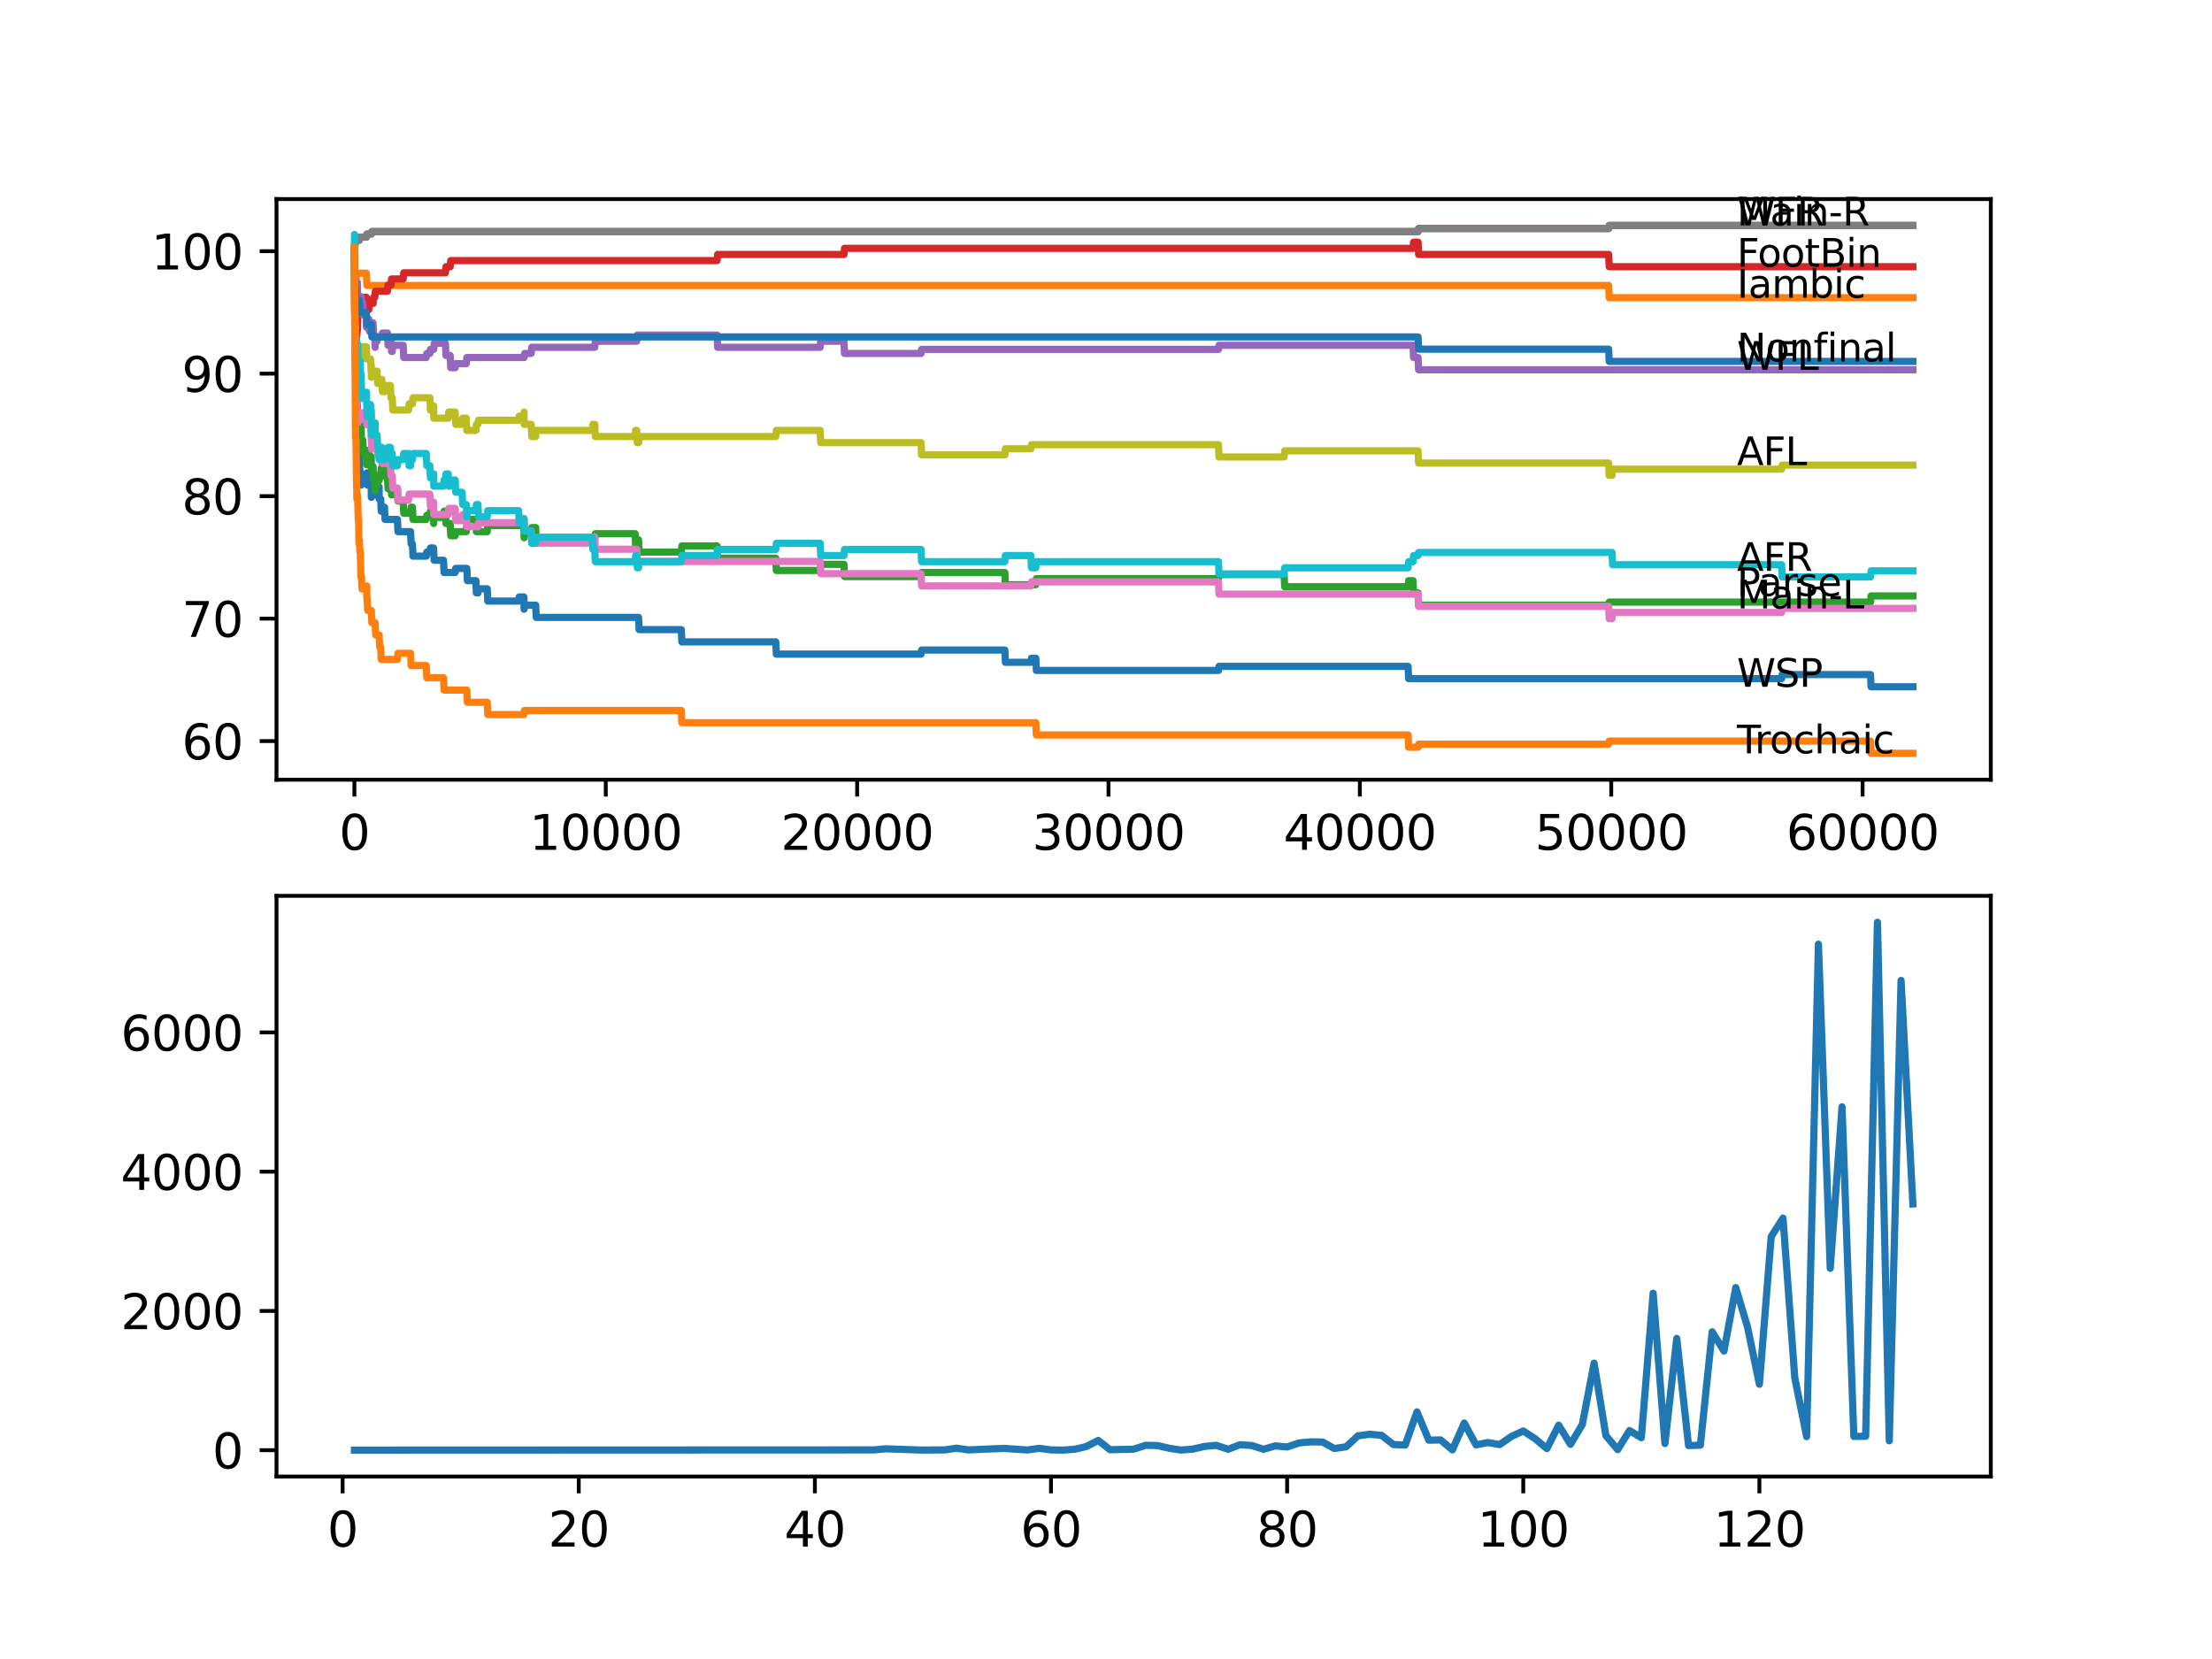 <?xml version="1.0" encoding="utf-8" standalone="no"?>
<!DOCTYPE svg PUBLIC "-//W3C//DTD SVG 1.1//EN"
  "http://www.w3.org/Graphics/SVG/1.1/DTD/svg11.dtd">
<svg xmlns:xlink="http://www.w3.org/1999/xlink" width="460.8pt" height="345.6pt" viewBox="0 0 460.8 345.6" xmlns="http://www.w3.org/2000/svg" version="1.1">
 <defs>
  <style type="text/css">*{stroke-linejoin: round; stroke-linecap: butt}</style>
 </defs>
 <g id="figure_1">
  <g id="patch_1">
   <path d="M 0 345.6 
L 460.8 345.6 
L 460.8 0 
L 0 0 
z
" style="fill: #ffffff"/>
  </g>
  <g id="axes_1">
   <g id="patch_2">
    <path d="M 57.6 162.432 
L 414.72 162.432 
L 414.72 41.472 
L 57.6 41.472 
z
" style="fill: #ffffff"/>
   </g>
   <g id="matplotlib.axis_1">
    <g id="xtick_1">
     <g id="line2d_1">
      <defs>
       <path id="m0c30d941e0" d="M 0 0 
L 0 3.5 
" style="stroke: #000000; stroke-width: 0.8"/>
      </defs>
      <g>
       <use xlink:href="#m0c30d941e0" x="73.827" y="162.432" style="stroke: #000000; stroke-width: 0.8"/>
      </g>
     </g>
     <g id="text_1">
      <!-- 0 -->
      <g transform="translate(70.646 177.03)scale(0.1 -0.1)">
       <defs>
        <path id="DejaVuSans-30" d="M 2034 4250 
Q 1547 4250 1301 3770 
Q 1056 3291 1056 2328 
Q 1056 1369 1301 889 
Q 1547 409 2034 409 
Q 2525 409 2770 889 
Q 3016 1369 3016 2328 
Q 3016 3291 2770 3770 
Q 2525 4250 2034 4250 
z
M 2034 4750 
Q 2819 4750 3233 4129 
Q 3647 3509 3647 2328 
Q 3647 1150 3233 529 
Q 2819 -91 2034 -91 
Q 1250 -91 836 529 
Q 422 1150 422 2328 
Q 422 3509 836 4129 
Q 1250 4750 2034 4750 
z
" transform="scale(0.016)"/>
       </defs>
       <use xlink:href="#DejaVuSans-30"/>
      </g>
     </g>
    </g>
    <g id="xtick_2">
     <g id="line2d_2">
      <g>
       <use xlink:href="#m0c30d941e0" x="126.192" y="162.432" style="stroke: #000000; stroke-width: 0.8"/>
      </g>
     </g>
     <g id="text_2">
      <!-- 10000 -->
      <g transform="translate(110.286 177.03)scale(0.1 -0.1)">
       <defs>
        <path id="DejaVuSans-31" d="M 794 531 
L 1825 531 
L 1825 4091 
L 703 3866 
L 703 4441 
L 1819 4666 
L 2450 4666 
L 2450 531 
L 3481 531 
L 3481 0 
L 794 0 
L 794 531 
z
" transform="scale(0.016)"/>
       </defs>
       <use xlink:href="#DejaVuSans-31"/>
       <use xlink:href="#DejaVuSans-30" x="63.623"/>
       <use xlink:href="#DejaVuSans-30" x="127.246"/>
       <use xlink:href="#DejaVuSans-30" x="190.869"/>
       <use xlink:href="#DejaVuSans-30" x="254.492"/>
      </g>
     </g>
    </g>
    <g id="xtick_3">
     <g id="line2d_3">
      <g>
       <use xlink:href="#m0c30d941e0" x="178.556" y="162.432" style="stroke: #000000; stroke-width: 0.8"/>
      </g>
     </g>
     <g id="text_3">
      <!-- 20000 -->
      <g transform="translate(162.65 177.03)scale(0.1 -0.1)">
       <defs>
        <path id="DejaVuSans-32" d="M 1228 531 
L 3431 531 
L 3431 0 
L 469 0 
L 469 531 
Q 828 903 1448 1529 
Q 2069 2156 2228 2338 
Q 2531 2678 2651 2914 
Q 2772 3150 2772 3378 
Q 2772 3750 2511 3984 
Q 2250 4219 1831 4219 
Q 1534 4219 1204 4116 
Q 875 4013 500 3803 
L 500 4441 
Q 881 4594 1212 4672 
Q 1544 4750 1819 4750 
Q 2544 4750 2975 4387 
Q 3406 4025 3406 3419 
Q 3406 3131 3298 2873 
Q 3191 2616 2906 2266 
Q 2828 2175 2409 1742 
Q 1991 1309 1228 531 
z
" transform="scale(0.016)"/>
       </defs>
       <use xlink:href="#DejaVuSans-32"/>
       <use xlink:href="#DejaVuSans-30" x="63.623"/>
       <use xlink:href="#DejaVuSans-30" x="127.246"/>
       <use xlink:href="#DejaVuSans-30" x="190.869"/>
       <use xlink:href="#DejaVuSans-30" x="254.492"/>
      </g>
     </g>
    </g>
    <g id="xtick_4">
     <g id="line2d_4">
      <g>
       <use xlink:href="#m0c30d941e0" x="230.921" y="162.432" style="stroke: #000000; stroke-width: 0.8"/>
      </g>
     </g>
     <g id="text_4">
      <!-- 30000 -->
      <g transform="translate(215.015 177.03)scale(0.1 -0.1)">
       <defs>
        <path id="DejaVuSans-33" d="M 2597 2516 
Q 3050 2419 3304 2112 
Q 3559 1806 3559 1356 
Q 3559 666 3084 287 
Q 2609 -91 1734 -91 
Q 1441 -91 1130 -33 
Q 819 25 488 141 
L 488 750 
Q 750 597 1062 519 
Q 1375 441 1716 441 
Q 2309 441 2620 675 
Q 2931 909 2931 1356 
Q 2931 1769 2642 2001 
Q 2353 2234 1838 2234 
L 1294 2234 
L 1294 2753 
L 1863 2753 
Q 2328 2753 2575 2939 
Q 2822 3125 2822 3475 
Q 2822 3834 2567 4026 
Q 2313 4219 1838 4219 
Q 1578 4219 1281 4162 
Q 984 4106 628 3988 
L 628 4550 
Q 988 4650 1302 4700 
Q 1616 4750 1894 4750 
Q 2613 4750 3031 4423 
Q 3450 4097 3450 3541 
Q 3450 3153 3228 2886 
Q 3006 2619 2597 2516 
z
" transform="scale(0.016)"/>
       </defs>
       <use xlink:href="#DejaVuSans-33"/>
       <use xlink:href="#DejaVuSans-30" x="63.623"/>
       <use xlink:href="#DejaVuSans-30" x="127.246"/>
       <use xlink:href="#DejaVuSans-30" x="190.869"/>
       <use xlink:href="#DejaVuSans-30" x="254.492"/>
      </g>
     </g>
    </g>
    <g id="xtick_5">
     <g id="line2d_5">
      <g>
       <use xlink:href="#m0c30d941e0" x="283.285" y="162.432" style="stroke: #000000; stroke-width: 0.8"/>
      </g>
     </g>
     <g id="text_5">
      <!-- 40000 -->
      <g transform="translate(267.379 177.03)scale(0.1 -0.1)">
       <defs>
        <path id="DejaVuSans-34" d="M 2419 4116 
L 825 1625 
L 2419 1625 
L 2419 4116 
z
M 2253 4666 
L 3047 4666 
L 3047 1625 
L 3713 1625 
L 3713 1100 
L 3047 1100 
L 3047 0 
L 2419 0 
L 2419 1100 
L 313 1100 
L 313 1709 
L 2253 4666 
z
" transform="scale(0.016)"/>
       </defs>
       <use xlink:href="#DejaVuSans-34"/>
       <use xlink:href="#DejaVuSans-30" x="63.623"/>
       <use xlink:href="#DejaVuSans-30" x="127.246"/>
       <use xlink:href="#DejaVuSans-30" x="190.869"/>
       <use xlink:href="#DejaVuSans-30" x="254.492"/>
      </g>
     </g>
    </g>
    <g id="xtick_6">
     <g id="line2d_6">
      <g>
       <use xlink:href="#m0c30d941e0" x="335.65" y="162.432" style="stroke: #000000; stroke-width: 0.8"/>
      </g>
     </g>
     <g id="text_6">
      <!-- 50000 -->
      <g transform="translate(319.744 177.03)scale(0.1 -0.1)">
       <defs>
        <path id="DejaVuSans-35" d="M 691 4666 
L 3169 4666 
L 3169 4134 
L 1269 4134 
L 1269 2991 
Q 1406 3038 1543 3061 
Q 1681 3084 1819 3084 
Q 2600 3084 3056 2656 
Q 3513 2228 3513 1497 
Q 3513 744 3044 326 
Q 2575 -91 1722 -91 
Q 1428 -91 1123 -41 
Q 819 9 494 109 
L 494 744 
Q 775 591 1075 516 
Q 1375 441 1709 441 
Q 2250 441 2565 725 
Q 2881 1009 2881 1497 
Q 2881 1984 2565 2268 
Q 2250 2553 1709 2553 
Q 1456 2553 1204 2497 
Q 953 2441 691 2322 
L 691 4666 
z
" transform="scale(0.016)"/>
       </defs>
       <use xlink:href="#DejaVuSans-35"/>
       <use xlink:href="#DejaVuSans-30" x="63.623"/>
       <use xlink:href="#DejaVuSans-30" x="127.246"/>
       <use xlink:href="#DejaVuSans-30" x="190.869"/>
       <use xlink:href="#DejaVuSans-30" x="254.492"/>
      </g>
     </g>
    </g>
    <g id="xtick_7">
     <g id="line2d_7">
      <g>
       <use xlink:href="#m0c30d941e0" x="388.014" y="162.432" style="stroke: #000000; stroke-width: 0.8"/>
      </g>
     </g>
     <g id="text_7">
      <!-- 60000 -->
      <g transform="translate(372.108 177.03)scale(0.1 -0.1)">
       <defs>
        <path id="DejaVuSans-36" d="M 2113 2584 
Q 1688 2584 1439 2293 
Q 1191 2003 1191 1497 
Q 1191 994 1439 701 
Q 1688 409 2113 409 
Q 2538 409 2786 701 
Q 3034 994 3034 1497 
Q 3034 2003 2786 2293 
Q 2538 2584 2113 2584 
z
M 3366 4563 
L 3366 3988 
Q 3128 4100 2886 4159 
Q 2644 4219 2406 4219 
Q 1781 4219 1451 3797 
Q 1122 3375 1075 2522 
Q 1259 2794 1537 2939 
Q 1816 3084 2150 3084 
Q 2853 3084 3261 2657 
Q 3669 2231 3669 1497 
Q 3669 778 3244 343 
Q 2819 -91 2113 -91 
Q 1303 -91 875 529 
Q 447 1150 447 2328 
Q 447 3434 972 4092 
Q 1497 4750 2381 4750 
Q 2619 4750 2861 4703 
Q 3103 4656 3366 4563 
z
" transform="scale(0.016)"/>
       </defs>
       <use xlink:href="#DejaVuSans-36"/>
       <use xlink:href="#DejaVuSans-30" x="63.623"/>
       <use xlink:href="#DejaVuSans-30" x="127.246"/>
       <use xlink:href="#DejaVuSans-30" x="190.869"/>
       <use xlink:href="#DejaVuSans-30" x="254.492"/>
      </g>
     </g>
    </g>
   </g>
   <g id="matplotlib.axis_2">
    <g id="ytick_1">
     <g id="line2d_8">
      <defs>
       <path id="m841ef1c6b6" d="M 0 0 
L -3.5 0 
" style="stroke: #000000; stroke-width: 0.8"/>
      </defs>
      <g>
       <use xlink:href="#m841ef1c6b6" x="57.6" y="154.382" style="stroke: #000000; stroke-width: 0.8"/>
      </g>
     </g>
     <g id="text_8">
      <!-- 60 -->
      <g transform="translate(37.875 158.182)scale(0.1 -0.1)">
       <use xlink:href="#DejaVuSans-36"/>
       <use xlink:href="#DejaVuSans-30" x="63.623"/>
      </g>
     </g>
    </g>
    <g id="ytick_2">
     <g id="line2d_9">
      <g>
       <use xlink:href="#m841ef1c6b6" x="57.6" y="128.869" style="stroke: #000000; stroke-width: 0.8"/>
      </g>
     </g>
     <g id="text_9">
      <!-- 70 -->
      <g transform="translate(37.875 132.668)scale(0.1 -0.1)">
       <defs>
        <path id="DejaVuSans-37" d="M 525 4666 
L 3525 4666 
L 3525 4397 
L 1831 0 
L 1172 0 
L 2766 4134 
L 525 4134 
L 525 4666 
z
" transform="scale(0.016)"/>
       </defs>
       <use xlink:href="#DejaVuSans-37"/>
       <use xlink:href="#DejaVuSans-30" x="63.623"/>
      </g>
     </g>
    </g>
    <g id="ytick_3">
     <g id="line2d_10">
      <g>
       <use xlink:href="#m841ef1c6b6" x="57.6" y="103.355" style="stroke: #000000; stroke-width: 0.8"/>
      </g>
     </g>
     <g id="text_10">
      <!-- 80 -->
      <g transform="translate(37.875 107.154)scale(0.1 -0.1)">
       <defs>
        <path id="DejaVuSans-38" d="M 2034 2216 
Q 1584 2216 1326 1975 
Q 1069 1734 1069 1313 
Q 1069 891 1326 650 
Q 1584 409 2034 409 
Q 2484 409 2743 651 
Q 3003 894 3003 1313 
Q 3003 1734 2745 1975 
Q 2488 2216 2034 2216 
z
M 1403 2484 
Q 997 2584 770 2862 
Q 544 3141 544 3541 
Q 544 4100 942 4425 
Q 1341 4750 2034 4750 
Q 2731 4750 3128 4425 
Q 3525 4100 3525 3541 
Q 3525 3141 3298 2862 
Q 3072 2584 2669 2484 
Q 3125 2378 3379 2068 
Q 3634 1759 3634 1313 
Q 3634 634 3220 271 
Q 2806 -91 2034 -91 
Q 1263 -91 848 271 
Q 434 634 434 1313 
Q 434 1759 690 2068 
Q 947 2378 1403 2484 
z
M 1172 3481 
Q 1172 3119 1398 2916 
Q 1625 2713 2034 2713 
Q 2441 2713 2670 2916 
Q 2900 3119 2900 3481 
Q 2900 3844 2670 4047 
Q 2441 4250 2034 4250 
Q 1625 4250 1398 4047 
Q 1172 3844 1172 3481 
z
" transform="scale(0.016)"/>
       </defs>
       <use xlink:href="#DejaVuSans-38"/>
       <use xlink:href="#DejaVuSans-30" x="63.623"/>
      </g>
     </g>
    </g>
    <g id="ytick_4">
     <g id="line2d_11">
      <g>
       <use xlink:href="#m841ef1c6b6" x="57.6" y="77.842" style="stroke: #000000; stroke-width: 0.8"/>
      </g>
     </g>
     <g id="text_11">
      <!-- 90 -->
      <g transform="translate(37.875 81.641)scale(0.1 -0.1)">
       <defs>
        <path id="DejaVuSans-39" d="M 703 97 
L 703 672 
Q 941 559 1184 500 
Q 1428 441 1663 441 
Q 2288 441 2617 861 
Q 2947 1281 2994 2138 
Q 2813 1869 2534 1725 
Q 2256 1581 1919 1581 
Q 1219 1581 811 2004 
Q 403 2428 403 3163 
Q 403 3881 828 4315 
Q 1253 4750 1959 4750 
Q 2769 4750 3195 4129 
Q 3622 3509 3622 2328 
Q 3622 1225 3098 567 
Q 2575 -91 1691 -91 
Q 1453 -91 1209 -44 
Q 966 3 703 97 
z
M 1959 2075 
Q 2384 2075 2632 2365 
Q 2881 2656 2881 3163 
Q 2881 3666 2632 3958 
Q 2384 4250 1959 4250 
Q 1534 4250 1286 3958 
Q 1038 3666 1038 3163 
Q 1038 2656 1286 2365 
Q 1534 2075 1959 2075 
z
" transform="scale(0.016)"/>
       </defs>
       <use xlink:href="#DejaVuSans-39"/>
       <use xlink:href="#DejaVuSans-30" x="63.623"/>
      </g>
     </g>
    </g>
    <g id="ytick_5">
     <g id="line2d_12">
      <g>
       <use xlink:href="#m841ef1c6b6" x="57.6" y="52.328" style="stroke: #000000; stroke-width: 0.8"/>
      </g>
     </g>
     <g id="text_12">
      <!-- 100 -->
      <g transform="translate(31.512 56.127)scale(0.1 -0.1)">
       <use xlink:href="#DejaVuSans-31"/>
       <use xlink:href="#DejaVuSans-30" x="63.623"/>
       <use xlink:href="#DejaVuSans-30" x="127.246"/>
      </g>
     </g>
    </g>
   </g>
   <g id="line2d_13">
    <path d="M 73.833 52.328 
L 73.843 50.967 
L 73.901 57.686 
L 73.917 56.41 
L 73.927 56.41 
L 74.068 73.632 
L 74.115 73.632 
L 74.241 85.538 
L 74.246 84.688 
L 74.335 84.688 
L 74.456 89.791 
L 74.503 89.791 
L 74.54 92.342 
L 74.613 90.854 
L 74.733 90.854 
L 74.854 95.956 
L 74.859 95.956 
L 74.974 98.508 
L 75.215 98.508 
L 75.241 101.059 
L 75.325 100.209 
L 76.357 100.209 
L 76.477 98.508 
L 76.592 101.059 
L 77.341 101.059 
L 77.352 103.61 
L 77.456 103.1 
L 78.561 103.1 
L 78.676 102.25 
L 78.912 102.25 
L 78.98 101.399 
L 78.985 103.951 
L 79.012 103.951 
L 79.305 103.951 
L 79.42 106.502 
L 79.546 106.502 
L 79.661 105.651 
L 80.09 105.651 
L 80.205 108.203 
L 82.792 108.203 
L 82.907 110.754 
L 85.531 110.754 
L 85.646 113.306 
L 85.918 113.306 
L 86.034 115.857 
L 88.798 115.857 
L 88.914 115.006 
L 89.553 115.006 
L 89.668 114.156 
L 90.322 114.156 
L 90.438 116.707 
L 92.391 116.707 
L 92.506 119.259 
L 94.82 119.259 
L 94.936 118.408 
L 97.25 118.408 
L 97.365 120.96 
L 99.13 120.96 
L 99.245 123.511 
L 99.57 123.511 
L 99.685 122.661 
L 101.497 122.661 
L 101.612 125.212 
L 108.042 125.212 
L 108.158 124.361 
L 109.137 124.361 
L 109.179 126.913 
L 109.247 126.062 
L 111.593 126.062 
L 111.708 128.614 
L 133.026 128.614 
L 133.141 131.165 
L 141.927 131.165 
L 142.043 133.716 
L 161.611 133.716 
L 161.727 136.268 
L 191.873 136.268 
L 191.988 135.417 
L 209.326 135.417 
L 209.441 137.969 
L 214.756 137.969 
L 214.871 137.118 
L 215.777 137.118 
L 215.892 139.67 
L 253.83 139.67 
L 253.946 138.819 
L 293.329 138.819 
L 293.444 141.371 
L 371.143 141.371 
L 371.258 140.52 
L 389.664 140.52 
L 389.779 143.071 
L 398.487 143.071 
L 398.487 143.071 
" clip-path="url(#pc65aadcf3d)" style="fill: none; stroke: #1f77b4; stroke-width: 1.5; stroke-linecap: square"/>
   </g>
   <g id="line2d_14">
    <path d="M 73.833 52.328 
L 73.838 51.478 
L 73.875 60.195 
L 73.885 65.297 
L 73.943 58.196 
L 73.979 58.196 
L 74.152 58.196 
L 74.267 56.92 
L 76.32 56.92 
L 76.435 59.472 
L 335.111 59.472 
L 335.226 62.023 
L 398.487 62.023 
L 398.487 62.023 
" clip-path="url(#pc65aadcf3d)" style="fill: none; stroke: #ff7f0e; stroke-width: 1.5; stroke-linecap: square"/>
   </g>
   <g id="line2d_15">
    <path d="M 73.833 54.879 
L 73.979 73.632 
L 73.985 73.632 
L 74.006 71.081 
L 74.058 77.459 
L 74.089 74.908 
L 74.115 74.908 
L 74.236 81.711 
L 74.283 81.711 
L 74.398 84.263 
L 74.44 84.263 
L 74.54 89.365 
L 74.555 88.515 
L 74.712 88.515 
L 74.781 85.963 
L 74.822 88.515 
L 74.859 88.515 
L 74.974 87.877 
L 74.995 87.877 
L 75.058 90.428 
L 75.105 87.877 
L 75.215 87.877 
L 75.309 92.98 
L 75.33 91.704 
L 75.587 91.704 
L 75.702 94.255 
L 76.32 94.255 
L 76.357 96.807 
L 76.43 95.106 
L 76.477 95.106 
L 76.592 93.83 
L 76.844 93.83 
L 76.959 96.382 
L 77.195 96.382 
L 77.31 95.106 
L 77.341 95.106 
L 77.352 97.657 
L 77.456 97.147 
L 77.713 97.147 
L 77.828 99.698 
L 78.079 99.698 
L 78.148 102.25 
L 78.189 100.974 
L 78.561 100.974 
L 78.676 100.124 
L 78.98 100.124 
L 79.095 98.848 
L 79.305 98.848 
L 79.42 97.572 
L 79.546 97.572 
L 79.661 96.722 
L 80.09 96.722 
L 80.205 99.273 
L 80.719 99.273 
L 80.834 101.824 
L 81.331 101.824 
L 81.447 100.549 
L 81.457 100.549 
L 81.572 103.1 
L 81.714 103.1 
L 81.829 101.824 
L 82.792 101.824 
L 82.907 104.376 
L 83.991 104.376 
L 84.107 106.927 
L 85.531 106.927 
L 85.646 105.651 
L 85.918 105.651 
L 86.034 108.203 
L 88.798 108.203 
L 88.914 107.352 
L 89.553 107.352 
L 89.668 106.502 
L 90.322 106.502 
L 90.348 109.053 
L 90.432 107.778 
L 92.391 107.778 
L 92.506 106.502 
L 92.789 106.502 
L 92.904 109.053 
L 93.784 109.053 
L 93.899 111.605 
L 94.82 111.605 
L 94.936 110.754 
L 97.13 110.754 
L 97.245 109.479 
L 97.25 109.479 
L 97.365 108.203 
L 99.13 108.203 
L 99.245 110.754 
L 101.497 110.754 
L 101.612 109.479 
L 109.137 109.479 
L 109.179 112.03 
L 109.247 111.179 
L 110.655 111.179 
L 110.771 109.904 
L 111.593 109.904 
L 111.708 112.455 
L 123.898 112.455 
L 124.014 111.179 
L 132.303 111.179 
L 132.418 113.731 
L 132.649 113.731 
L 132.764 112.455 
L 133.026 112.455 
L 133.141 115.006 
L 141.927 115.006 
L 142.043 113.731 
L 149.384 113.731 
L 149.499 116.282 
L 161.611 116.282 
L 161.727 118.834 
L 170.854 118.834 
L 170.969 117.558 
L 175.813 117.558 
L 175.928 120.109 
L 191.873 120.109 
L 191.988 119.259 
L 209.326 119.259 
L 209.441 121.81 
L 215.777 121.81 
L 215.892 120.534 
L 253.83 120.534 
L 253.946 119.684 
L 267.508 119.684 
L 267.623 122.235 
L 293.329 122.235 
L 293.444 120.96 
L 294.361 120.96 
L 294.476 123.511 
L 295.408 123.511 
L 295.523 126.062 
L 335.111 126.062 
L 335.226 125.425 
L 389.664 125.425 
L 389.779 124.149 
L 398.487 124.149 
L 398.487 124.149 
" clip-path="url(#pc65aadcf3d)" style="fill: none; stroke: #2ca02c; stroke-width: 1.5; stroke-linecap: square"/>
   </g>
   <g id="line2d_16">
    <path d="M 73.833 52.328 
L 73.848 52.328 
L 73.922 64.575 
L 73.979 62.151 
L 74.021 62.151 
L 74.136 66.616 
L 74.152 66.616 
L 74.21 71.718 
L 74.267 70.23 
L 74.283 70.23 
L 74.398 68.954 
L 74.44 68.954 
L 74.582 65.127 
L 74.995 65.127 
L 75.11 63.852 
L 75.236 63.852 
L 75.351 62.576 
L 75.587 62.576 
L 75.702 61.938 
L 76.32 61.938 
L 76.435 64.49 
L 76.844 64.49 
L 76.959 63.214 
L 77.713 63.214 
L 77.828 61.938 
L 78.079 61.938 
L 78.195 60.662 
L 80.719 60.662 
L 80.834 59.387 
L 81.457 59.387 
L 81.572 58.111 
L 83.991 58.111 
L 84.107 56.835 
L 92.789 56.835 
L 92.904 55.56 
L 93.784 55.56 
L 93.899 54.284 
L 149.384 54.284 
L 149.499 53.008 
L 175.813 53.008 
L 175.928 51.733 
L 294.361 51.733 
L 294.476 50.457 
L 295.408 50.457 
L 295.523 53.008 
L 335.111 53.008 
L 335.226 55.56 
L 398.487 55.56 
L 398.487 55.56 
" clip-path="url(#pc65aadcf3d)" style="fill: none; stroke: #d62728; stroke-width: 1.5; stroke-linecap: square"/>
   </g>
   <g id="line2d_17">
    <path d="M 73.833 52.328 
L 73.917 63.384 
L 73.958 60.96 
L 73.974 60.96 
L 73.985 63.512 
L 74.026 59.684 
L 74.084 60.96 
L 74.199 58.834 
L 74.283 58.834 
L 74.304 61.385 
L 74.393 58.834 
L 74.44 58.834 
L 74.54 63.937 
L 74.555 63.086 
L 74.712 63.086 
L 74.828 61.811 
L 74.995 61.811 
L 75.058 64.362 
L 75.105 61.811 
L 75.236 61.811 
L 75.309 64.362 
L 75.346 63.086 
L 75.587 63.086 
L 75.702 65.638 
L 76.32 65.638 
L 76.357 68.189 
L 76.43 66.488 
L 76.844 66.488 
L 76.959 69.039 
L 77.195 69.039 
L 77.31 67.764 
L 77.352 67.764 
L 77.467 67.253 
L 77.713 67.253 
L 77.828 69.805 
L 78.079 69.805 
L 78.148 72.356 
L 78.189 71.081 
L 78.561 71.081 
L 78.676 70.23 
L 79.546 70.23 
L 79.661 69.38 
L 80.719 69.38 
L 80.834 71.931 
L 81.331 71.931 
L 81.447 70.655 
L 81.457 70.655 
L 81.572 73.207 
L 81.714 73.207 
L 81.829 71.931 
L 83.991 71.931 
L 84.107 74.482 
L 88.798 74.482 
L 88.914 73.632 
L 89.553 73.632 
L 89.668 72.781 
L 90.348 72.781 
L 90.464 71.506 
L 92.789 71.506 
L 92.904 74.057 
L 93.784 74.057 
L 93.899 76.608 
L 94.82 76.608 
L 94.936 75.758 
L 97.13 75.758 
L 97.245 74.482 
L 109.179 74.482 
L 109.294 73.632 
L 110.655 73.632 
L 110.771 72.356 
L 123.898 72.356 
L 124.014 71.081 
L 132.649 71.081 
L 132.764 69.805 
L 149.384 69.805 
L 149.499 72.356 
L 170.854 72.356 
L 170.969 71.081 
L 175.813 71.081 
L 175.928 73.632 
L 191.873 73.632 
L 191.988 72.781 
L 253.83 72.781 
L 253.946 71.931 
L 294.361 71.931 
L 294.476 74.482 
L 295.408 74.482 
L 295.523 77.034 
L 398.487 77.034 
L 398.487 77.034 
" clip-path="url(#pc65aadcf3d)" style="fill: none; stroke: #9467bd; stroke-width: 1.5; stroke-linecap: square"/>
   </g>
   <g id="line2d_18">
    <path d="M 73.833 52.328 
L 73.838 52.328 
L 73.964 50.67 
L 74.053 50.67 
L 74.168 50.032 
L 74.859 50.032 
L 74.974 49.394 
L 76.32 49.394 
L 76.435 48.756 
L 77.352 48.756 
L 77.467 48.246 
L 295.408 48.246 
L 295.523 47.608 
L 335.111 47.608 
L 335.226 46.97 
L 398.487 46.97 
L 398.487 46.97 
" clip-path="url(#pc65aadcf3d)" style="fill: none; stroke: #8c564b; stroke-width: 1.5; stroke-linecap: square"/>
   </g>
   <g id="line2d_19">
    <path d="M 73.833 52.328 
L 73.943 75.29 
L 73.985 73.802 
L 74.021 73.802 
L 74.142 79.543 
L 74.152 79.543 
L 74.273 84.858 
L 74.278 84.858 
L 74.304 83.582 
L 74.309 86.134 
L 74.383 86.134 
L 74.44 86.134 
L 74.524 85.496 
L 74.529 88.047 
L 74.534 88.047 
L 74.561 88.047 
L 74.676 87.409 
L 75.241 87.409 
L 75.357 86.559 
L 75.587 86.559 
L 75.702 85.921 
L 76.32 85.921 
L 76.435 88.472 
L 77.195 88.472 
L 77.31 91.024 
L 77.352 91.024 
L 77.43 93.575 
L 77.462 92.299 
L 78.561 92.299 
L 78.676 94.851 
L 78.912 94.851 
L 79.027 94 
L 79.546 94 
L 79.661 96.552 
L 81.331 96.552 
L 81.447 99.103 
L 81.714 99.103 
L 81.829 101.654 
L 82.792 101.654 
L 82.907 104.206 
L 85.107 104.206 
L 85.222 102.93 
L 89.553 102.93 
L 89.668 105.481 
L 90.322 105.481 
L 90.348 104.631 
L 90.354 107.182 
L 90.422 107.182 
L 93.365 107.182 
L 93.48 105.907 
L 94.82 105.907 
L 94.936 108.458 
L 96.266 108.458 
L 96.381 107.182 
L 97.13 107.182 
L 97.245 109.734 
L 99.57 109.734 
L 99.685 108.883 
L 108.042 108.883 
L 108.158 108.033 
L 109.179 108.033 
L 109.294 110.584 
L 110.655 110.584 
L 110.771 113.135 
L 123.396 113.135 
L 123.511 111.86 
L 123.898 111.86 
L 124.014 114.411 
L 132.649 114.411 
L 132.764 116.963 
L 170.854 116.963 
L 170.969 119.514 
L 191.873 119.514 
L 191.988 122.065 
L 214.756 122.065 
L 214.871 121.215 
L 253.83 121.215 
L 253.946 123.766 
L 295.408 123.766 
L 295.523 126.317 
L 335.111 126.317 
L 335.226 128.869 
L 335.817 128.869 
L 335.933 127.593 
L 371.143 127.593 
L 371.258 126.743 
L 398.487 126.743 
L 398.487 126.743 
" clip-path="url(#pc65aadcf3d)" style="fill: none; stroke: #e377c2; stroke-width: 1.5; stroke-linecap: square"/>
   </g>
   <g id="line2d_20">
    <path d="M 73.833 52.328 
L 73.838 52.328 
L 73.964 50.67 
L 74.053 50.67 
L 74.168 50.032 
L 74.859 50.032 
L 74.974 49.394 
L 76.32 49.394 
L 76.435 48.756 
L 77.352 48.756 
L 77.467 48.246 
L 295.408 48.246 
L 295.523 47.608 
L 335.111 47.608 
L 335.226 46.97 
L 398.487 46.97 
L 398.487 46.97 
" clip-path="url(#pc65aadcf3d)" style="fill: none; stroke: #7f7f7f; stroke-width: 1.5; stroke-linecap: square"/>
   </g>
   <g id="line2d_21">
    <path d="M 73.833 51.478 
L 73.927 71.803 
L 73.979 69.465 
L 74.006 69.465 
L 74.021 68.189 
L 74.089 72.654 
L 74.1 72.654 
L 74.115 72.654 
L 74.152 71.378 
L 74.199 75.63 
L 74.215 74.993 
L 74.225 74.993 
L 74.241 72.866 
L 74.309 76.694 
L 74.325 76.694 
L 74.335 76.694 
L 74.451 75.205 
L 74.503 75.205 
L 74.524 73.93 
L 74.529 76.481 
L 74.608 75.843 
L 74.781 75.843 
L 74.896 74.993 
L 75.215 74.993 
L 75.33 72.866 
L 75.587 72.866 
L 75.702 72.229 
L 76.32 72.229 
L 76.435 74.78 
L 77.195 74.78 
L 77.31 77.331 
L 77.341 77.331 
L 77.352 76.056 
L 77.357 78.607 
L 77.451 77.331 
L 78.561 77.331 
L 78.676 79.883 
L 78.912 79.883 
L 79.027 79.032 
L 79.546 79.032 
L 79.661 81.584 
L 80.09 81.584 
L 80.205 80.308 
L 81.331 80.308 
L 81.447 82.859 
L 81.714 82.859 
L 81.829 85.411 
L 85.107 85.411 
L 85.222 84.135 
L 85.918 84.135 
L 86.034 82.859 
L 89.553 82.859 
L 89.668 85.411 
L 90.322 85.411 
L 90.348 84.56 
L 90.354 87.112 
L 90.422 87.112 
L 93.365 87.112 
L 93.48 85.836 
L 94.82 85.836 
L 94.936 88.387 
L 96.266 88.387 
L 96.381 87.112 
L 97.13 87.112 
L 97.245 89.663 
L 99.13 89.663 
L 99.245 88.387 
L 99.57 88.387 
L 99.685 87.537 
L 108.042 87.537 
L 108.158 86.686 
L 109.137 86.686 
L 109.179 85.836 
L 109.184 88.387 
L 109.236 88.387 
L 110.655 88.387 
L 110.771 90.939 
L 111.593 90.939 
L 111.708 89.663 
L 123.396 89.663 
L 123.511 88.387 
L 123.898 88.387 
L 124.014 90.939 
L 132.303 90.939 
L 132.418 89.663 
L 132.649 89.663 
L 132.764 92.214 
L 133.026 92.214 
L 133.141 90.939 
L 161.611 90.939 
L 161.727 89.663 
L 170.854 89.663 
L 170.969 92.214 
L 191.873 92.214 
L 191.988 94.766 
L 209.326 94.766 
L 209.441 93.49 
L 214.756 93.49 
L 214.871 92.64 
L 253.83 92.64 
L 253.946 95.191 
L 267.508 95.191 
L 267.623 93.915 
L 295.408 93.915 
L 295.523 96.467 
L 335.111 96.467 
L 335.226 99.018 
L 335.817 99.018 
L 335.933 97.742 
L 371.143 97.742 
L 371.258 96.892 
L 398.487 96.892 
L 398.487 96.892 
" clip-path="url(#pc65aadcf3d)" style="fill: none; stroke: #bcbd22; stroke-width: 1.5; stroke-linecap: square"/>
   </g>
   <g id="line2d_22">
    <path d="M 73.833 51.478 
L 73.848 48.841 
L 73.885 60.11 
L 73.901 57.048 
L 74.026 70.017 
L 74.032 69.38 
L 74.058 67.466 
L 74.089 75.12 
L 74.121 73.845 
L 74.152 73.845 
L 74.199 74.27 
L 74.273 70.655 
L 74.278 70.655 
L 74.335 77.034 
L 74.398 76.183 
L 74.44 76.183 
L 74.54 71.718 
L 74.561 74.27 
L 74.676 76.821 
L 74.712 76.821 
L 74.733 79.372 
L 74.822 77.246 
L 74.859 77.246 
L 74.974 76.608 
L 74.995 76.608 
L 75.058 75.333 
L 75.079 80.436 
L 75.089 80.436 
L 75.215 80.436 
L 75.241 77.884 
L 75.315 82.987 
L 75.587 82.987 
L 75.702 82.349 
L 76.32 82.349 
L 76.357 81.711 
L 76.362 84.263 
L 76.404 84.263 
L 76.477 86.814 
L 76.514 85.538 
L 76.844 85.538 
L 76.959 84.263 
L 77.195 84.263 
L 77.31 86.814 
L 77.341 86.814 
L 77.352 85.538 
L 77.435 90.641 
L 77.713 90.641 
L 77.828 89.365 
L 78.079 89.365 
L 78.148 88.09 
L 78.153 90.641 
L 78.184 90.641 
L 78.561 90.641 
L 78.676 93.192 
L 78.912 93.192 
L 78.98 95.744 
L 79.022 94.468 
L 79.305 94.468 
L 79.42 93.192 
L 79.546 93.192 
L 79.661 95.744 
L 80.09 95.744 
L 80.205 94.468 
L 80.719 94.468 
L 80.834 93.192 
L 81.331 93.192 
L 81.447 95.744 
L 81.457 95.744 
L 81.572 94.468 
L 81.714 94.468 
L 81.829 97.019 
L 82.792 97.019 
L 82.907 95.744 
L 83.991 95.744 
L 84.107 94.468 
L 85.107 94.468 
L 85.222 97.019 
L 85.531 97.019 
L 85.646 95.744 
L 85.918 95.744 
L 86.034 94.468 
L 88.798 94.468 
L 88.914 97.019 
L 89.553 97.019 
L 89.668 99.571 
L 90.322 99.571 
L 90.348 98.72 
L 90.354 101.272 
L 90.422 101.272 
L 92.391 101.272 
L 92.506 99.996 
L 92.789 99.996 
L 92.904 98.72 
L 93.365 98.72 
L 93.48 101.272 
L 93.784 101.272 
L 93.899 99.996 
L 94.82 99.996 
L 94.936 102.547 
L 96.266 102.547 
L 96.381 105.099 
L 97.13 105.099 
L 97.245 107.65 
L 97.25 107.65 
L 97.365 106.374 
L 99.13 106.374 
L 99.245 105.099 
L 99.57 105.099 
L 99.685 107.65 
L 101.497 107.65 
L 101.612 106.374 
L 108.042 106.374 
L 108.158 108.926 
L 109.137 108.926 
L 109.179 108.075 
L 109.184 110.627 
L 109.236 110.627 
L 110.655 110.627 
L 110.771 113.178 
L 111.593 113.178 
L 111.708 111.902 
L 123.396 111.902 
L 123.511 114.454 
L 123.898 114.454 
L 124.014 117.005 
L 132.303 117.005 
L 132.418 115.729 
L 132.649 115.729 
L 132.764 118.281 
L 133.026 118.281 
L 133.141 117.005 
L 141.927 117.005 
L 142.043 115.729 
L 149.384 115.729 
L 149.499 114.454 
L 161.611 114.454 
L 161.727 113.178 
L 170.854 113.178 
L 170.969 115.729 
L 175.813 115.729 
L 175.928 114.454 
L 191.873 114.454 
L 191.988 117.005 
L 209.326 117.005 
L 209.441 115.729 
L 214.756 115.729 
L 214.871 118.281 
L 215.777 118.281 
L 215.892 117.005 
L 253.83 117.005 
L 253.946 119.556 
L 267.508 119.556 
L 267.623 118.281 
L 293.329 118.281 
L 293.444 117.005 
L 294.361 117.005 
L 294.476 115.729 
L 295.408 115.729 
L 295.523 115.092 
L 335.817 115.092 
L 335.933 117.643 
L 371.143 117.643 
L 371.258 120.194 
L 389.664 120.194 
L 389.779 118.919 
L 398.487 118.919 
L 398.487 118.919 
" clip-path="url(#pc65aadcf3d)" style="fill: none; stroke: #17becf; stroke-width: 1.5; stroke-linecap: square"/>
   </g>
   <g id="line2d_23">
    <path d="M 73.833 52.328 
L 73.838 52.328 
L 73.964 59.982 
L 74.053 59.982 
L 74.168 62.533 
L 74.859 62.533 
L 74.974 65.085 
L 76.32 65.085 
L 76.435 67.636 
L 77.352 67.636 
L 77.467 70.188 
L 295.408 70.188 
L 295.523 72.739 
L 335.111 72.739 
L 335.226 75.29 
L 398.487 75.29 
L 398.487 75.29 
" clip-path="url(#pc65aadcf3d)" style="fill: none; stroke: #1f77b4; stroke-width: 1.5; stroke-linecap: square"/>
   </g>
   <g id="line2d_24">
    <path d="M 73.833 51.478 
L 73.848 51.478 
L 74.037 89.323 
L 74.053 89.323 
L 74.058 88.685 
L 74.063 91.236 
L 74.147 91.236 
L 74.152 91.236 
L 74.283 101.442 
L 74.314 101.442 
L 74.335 103.993 
L 74.424 103.143 
L 74.503 103.143 
L 74.623 108.245 
L 74.712 108.245 
L 74.781 113.348 
L 74.828 112.498 
L 74.859 112.498 
L 74.974 115.049 
L 75.058 115.049 
L 75.178 120.152 
L 75.309 120.152 
L 75.425 122.703 
L 76.32 122.703 
L 76.404 122.065 
L 76.409 124.617 
L 76.414 124.617 
L 76.477 124.617 
L 76.592 127.168 
L 77.352 127.168 
L 77.467 129.719 
L 78.148 129.719 
L 78.263 132.271 
L 78.98 132.271 
L 79.095 134.822 
L 79.305 134.822 
L 79.42 137.373 
L 82.792 137.373 
L 82.907 136.098 
L 85.531 136.098 
L 85.646 138.649 
L 88.798 138.649 
L 88.914 141.2 
L 92.391 141.2 
L 92.506 143.752 
L 97.25 143.752 
L 97.365 146.303 
L 101.497 146.303 
L 101.612 148.855 
L 109.137 148.855 
L 109.252 148.004 
L 141.927 148.004 
L 142.043 150.555 
L 215.777 150.555 
L 215.892 153.107 
L 293.329 153.107 
L 293.444 155.658 
L 295.408 155.658 
L 295.523 155.02 
L 335.111 155.02 
L 335.226 154.382 
L 389.664 154.382 
L 389.779 156.934 
L 398.487 156.934 
L 398.487 156.934 
" clip-path="url(#pc65aadcf3d)" style="fill: none; stroke: #ff7f0e; stroke-width: 1.5; stroke-linecap: square"/>
   </g>
   <g id="patch_3">
    <path d="M 57.6 162.432 
L 57.6 41.472 
" style="fill: none; stroke: #000000; stroke-width: 0.8; stroke-linejoin: miter; stroke-linecap: square"/>
   </g>
   <g id="patch_4">
    <path d="M 414.72 162.432 
L 414.72 41.472 
" style="fill: none; stroke: #000000; stroke-width: 0.8; stroke-linejoin: miter; stroke-linecap: square"/>
   </g>
   <g id="patch_5">
    <path d="M 57.6 162.432 
L 414.72 162.432 
" style="fill: none; stroke: #000000; stroke-width: 0.8; stroke-linejoin: miter; stroke-linecap: square"/>
   </g>
   <g id="patch_6">
    <path d="M 57.6 41.472 
L 414.72 41.472 
" style="fill: none; stroke: #000000; stroke-width: 0.8; stroke-linejoin: miter; stroke-linecap: square"/>
   </g>
   <g id="text_13">
    <!-- WSP -->
    <g transform="translate(361.832 143.071)scale(0.08 -0.08)">
     <defs>
      <path id="DejaVuSans-57" d="M 213 4666 
L 850 4666 
L 1831 722 
L 2809 4666 
L 3519 4666 
L 4500 722 
L 5478 4666 
L 6119 4666 
L 4947 0 
L 4153 0 
L 3169 4050 
L 2175 0 
L 1381 0 
L 213 4666 
z
" transform="scale(0.016)"/>
      <path id="DejaVuSans-53" d="M 3425 4513 
L 3425 3897 
Q 3066 4069 2747 4153 
Q 2428 4238 2131 4238 
Q 1616 4238 1336 4038 
Q 1056 3838 1056 3469 
Q 1056 3159 1242 3001 
Q 1428 2844 1947 2747 
L 2328 2669 
Q 3034 2534 3370 2195 
Q 3706 1856 3706 1288 
Q 3706 609 3251 259 
Q 2797 -91 1919 -91 
Q 1588 -91 1214 -16 
Q 841 59 441 206 
L 441 856 
Q 825 641 1194 531 
Q 1563 422 1919 422 
Q 2459 422 2753 634 
Q 3047 847 3047 1241 
Q 3047 1584 2836 1778 
Q 2625 1972 2144 2069 
L 1759 2144 
Q 1053 2284 737 2584 
Q 422 2884 422 3419 
Q 422 4038 858 4394 
Q 1294 4750 2059 4750 
Q 2388 4750 2728 4690 
Q 3069 4631 3425 4513 
z
" transform="scale(0.016)"/>
      <path id="DejaVuSans-50" d="M 1259 4147 
L 1259 2394 
L 2053 2394 
Q 2494 2394 2734 2622 
Q 2975 2850 2975 3272 
Q 2975 3691 2734 3919 
Q 2494 4147 2053 4147 
L 1259 4147 
z
M 628 4666 
L 2053 4666 
Q 2838 4666 3239 4311 
Q 3641 3956 3641 3272 
Q 3641 2581 3239 2228 
Q 2838 1875 2053 1875 
L 1259 1875 
L 1259 0 
L 628 0 
L 628 4666 
z
" transform="scale(0.016)"/>
     </defs>
     <use xlink:href="#DejaVuSans-57"/>
     <use xlink:href="#DejaVuSans-53" x="98.877"/>
     <use xlink:href="#DejaVuSans-50" x="162.354"/>
    </g>
   </g>
   <g id="text_14">
    <!-- Iambic -->
    <g transform="translate(361.832 62.023)scale(0.08 -0.08)">
     <defs>
      <path id="DejaVuSans-49" d="M 628 4666 
L 1259 4666 
L 1259 0 
L 628 0 
L 628 4666 
z
" transform="scale(0.016)"/>
      <path id="DejaVuSans-61" d="M 2194 1759 
Q 1497 1759 1228 1600 
Q 959 1441 959 1056 
Q 959 750 1161 570 
Q 1363 391 1709 391 
Q 2188 391 2477 730 
Q 2766 1069 2766 1631 
L 2766 1759 
L 2194 1759 
z
M 3341 1997 
L 3341 0 
L 2766 0 
L 2766 531 
Q 2569 213 2275 61 
Q 1981 -91 1556 -91 
Q 1019 -91 701 211 
Q 384 513 384 1019 
Q 384 1609 779 1909 
Q 1175 2209 1959 2209 
L 2766 2209 
L 2766 2266 
Q 2766 2663 2505 2880 
Q 2244 3097 1772 3097 
Q 1472 3097 1187 3025 
Q 903 2953 641 2809 
L 641 3341 
Q 956 3463 1253 3523 
Q 1550 3584 1831 3584 
Q 2591 3584 2966 3190 
Q 3341 2797 3341 1997 
z
" transform="scale(0.016)"/>
      <path id="DejaVuSans-6d" d="M 3328 2828 
Q 3544 3216 3844 3400 
Q 4144 3584 4550 3584 
Q 5097 3584 5394 3201 
Q 5691 2819 5691 2113 
L 5691 0 
L 5113 0 
L 5113 2094 
Q 5113 2597 4934 2840 
Q 4756 3084 4391 3084 
Q 3944 3084 3684 2787 
Q 3425 2491 3425 1978 
L 3425 0 
L 2847 0 
L 2847 2094 
Q 2847 2600 2669 2842 
Q 2491 3084 2119 3084 
Q 1678 3084 1418 2786 
Q 1159 2488 1159 1978 
L 1159 0 
L 581 0 
L 581 3500 
L 1159 3500 
L 1159 2956 
Q 1356 3278 1631 3431 
Q 1906 3584 2284 3584 
Q 2666 3584 2933 3390 
Q 3200 3197 3328 2828 
z
" transform="scale(0.016)"/>
      <path id="DejaVuSans-62" d="M 3116 1747 
Q 3116 2381 2855 2742 
Q 2594 3103 2138 3103 
Q 1681 3103 1420 2742 
Q 1159 2381 1159 1747 
Q 1159 1113 1420 752 
Q 1681 391 2138 391 
Q 2594 391 2855 752 
Q 3116 1113 3116 1747 
z
M 1159 2969 
Q 1341 3281 1617 3432 
Q 1894 3584 2278 3584 
Q 2916 3584 3314 3078 
Q 3713 2572 3713 1747 
Q 3713 922 3314 415 
Q 2916 -91 2278 -91 
Q 1894 -91 1617 61 
Q 1341 213 1159 525 
L 1159 0 
L 581 0 
L 581 4863 
L 1159 4863 
L 1159 2969 
z
" transform="scale(0.016)"/>
      <path id="DejaVuSans-69" d="M 603 3500 
L 1178 3500 
L 1178 0 
L 603 0 
L 603 3500 
z
M 603 4863 
L 1178 4863 
L 1178 4134 
L 603 4134 
L 603 4863 
z
" transform="scale(0.016)"/>
      <path id="DejaVuSans-63" d="M 3122 3366 
L 3122 2828 
Q 2878 2963 2633 3030 
Q 2388 3097 2138 3097 
Q 1578 3097 1268 2742 
Q 959 2388 959 1747 
Q 959 1106 1268 751 
Q 1578 397 2138 397 
Q 2388 397 2633 464 
Q 2878 531 3122 666 
L 3122 134 
Q 2881 22 2623 -34 
Q 2366 -91 2075 -91 
Q 1284 -91 818 406 
Q 353 903 353 1747 
Q 353 2603 823 3093 
Q 1294 3584 2113 3584 
Q 2378 3584 2631 3529 
Q 2884 3475 3122 3366 
z
" transform="scale(0.016)"/>
     </defs>
     <use xlink:href="#DejaVuSans-49"/>
     <use xlink:href="#DejaVuSans-61" x="29.492"/>
     <use xlink:href="#DejaVuSans-6d" x="90.771"/>
     <use xlink:href="#DejaVuSans-62" x="188.184"/>
     <use xlink:href="#DejaVuSans-69" x="251.66"/>
     <use xlink:href="#DejaVuSans-63" x="279.443"/>
    </g>
   </g>
   <g id="text_15">
    <!-- Parse -->
    <g transform="translate(361.832 124.149)scale(0.08 -0.08)">
     <defs>
      <path id="DejaVuSans-72" d="M 2631 2963 
Q 2534 3019 2420 3045 
Q 2306 3072 2169 3072 
Q 1681 3072 1420 2755 
Q 1159 2438 1159 1844 
L 1159 0 
L 581 0 
L 581 3500 
L 1159 3500 
L 1159 2956 
Q 1341 3275 1631 3429 
Q 1922 3584 2338 3584 
Q 2397 3584 2469 3576 
Q 2541 3569 2628 3553 
L 2631 2963 
z
" transform="scale(0.016)"/>
      <path id="DejaVuSans-73" d="M 2834 3397 
L 2834 2853 
Q 2591 2978 2328 3040 
Q 2066 3103 1784 3103 
Q 1356 3103 1142 2972 
Q 928 2841 928 2578 
Q 928 2378 1081 2264 
Q 1234 2150 1697 2047 
L 1894 2003 
Q 2506 1872 2764 1633 
Q 3022 1394 3022 966 
Q 3022 478 2636 193 
Q 2250 -91 1575 -91 
Q 1294 -91 989 -36 
Q 684 19 347 128 
L 347 722 
Q 666 556 975 473 
Q 1284 391 1588 391 
Q 1994 391 2212 530 
Q 2431 669 2431 922 
Q 2431 1156 2273 1281 
Q 2116 1406 1581 1522 
L 1381 1569 
Q 847 1681 609 1914 
Q 372 2147 372 2553 
Q 372 3047 722 3315 
Q 1072 3584 1716 3584 
Q 2034 3584 2315 3537 
Q 2597 3491 2834 3397 
z
" transform="scale(0.016)"/>
      <path id="DejaVuSans-65" d="M 3597 1894 
L 3597 1613 
L 953 1613 
Q 991 1019 1311 708 
Q 1631 397 2203 397 
Q 2534 397 2845 478 
Q 3156 559 3463 722 
L 3463 178 
Q 3153 47 2828 -22 
Q 2503 -91 2169 -91 
Q 1331 -91 842 396 
Q 353 884 353 1716 
Q 353 2575 817 3079 
Q 1281 3584 2069 3584 
Q 2775 3584 3186 3129 
Q 3597 2675 3597 1894 
z
M 3022 2063 
Q 3016 2534 2758 2815 
Q 2500 3097 2075 3097 
Q 1594 3097 1305 2825 
Q 1016 2553 972 2059 
L 3022 2063 
z
" transform="scale(0.016)"/>
     </defs>
     <use xlink:href="#DejaVuSans-50"/>
     <use xlink:href="#DejaVuSans-61" x="55.803"/>
     <use xlink:href="#DejaVuSans-72" x="117.082"/>
     <use xlink:href="#DejaVuSans-73" x="158.195"/>
     <use xlink:href="#DejaVuSans-65" x="210.295"/>
    </g>
   </g>
   <g id="text_16">
    <!-- FootBin -->
    <g transform="translate(361.832 55.56)scale(0.08 -0.08)">
     <defs>
      <path id="DejaVuSans-46" d="M 628 4666 
L 3309 4666 
L 3309 4134 
L 1259 4134 
L 1259 2759 
L 3109 2759 
L 3109 2228 
L 1259 2228 
L 1259 0 
L 628 0 
L 628 4666 
z
" transform="scale(0.016)"/>
      <path id="DejaVuSans-6f" d="M 1959 3097 
Q 1497 3097 1228 2736 
Q 959 2375 959 1747 
Q 959 1119 1226 758 
Q 1494 397 1959 397 
Q 2419 397 2687 759 
Q 2956 1122 2956 1747 
Q 2956 2369 2687 2733 
Q 2419 3097 1959 3097 
z
M 1959 3584 
Q 2709 3584 3137 3096 
Q 3566 2609 3566 1747 
Q 3566 888 3137 398 
Q 2709 -91 1959 -91 
Q 1206 -91 779 398 
Q 353 888 353 1747 
Q 353 2609 779 3096 
Q 1206 3584 1959 3584 
z
" transform="scale(0.016)"/>
      <path id="DejaVuSans-74" d="M 1172 4494 
L 1172 3500 
L 2356 3500 
L 2356 3053 
L 1172 3053 
L 1172 1153 
Q 1172 725 1289 603 
Q 1406 481 1766 481 
L 2356 481 
L 2356 0 
L 1766 0 
Q 1100 0 847 248 
Q 594 497 594 1153 
L 594 3053 
L 172 3053 
L 172 3500 
L 594 3500 
L 594 4494 
L 1172 4494 
z
" transform="scale(0.016)"/>
      <path id="DejaVuSans-42" d="M 1259 2228 
L 1259 519 
L 2272 519 
Q 2781 519 3026 730 
Q 3272 941 3272 1375 
Q 3272 1813 3026 2020 
Q 2781 2228 2272 2228 
L 1259 2228 
z
M 1259 4147 
L 1259 2741 
L 2194 2741 
Q 2656 2741 2882 2914 
Q 3109 3088 3109 3444 
Q 3109 3797 2882 3972 
Q 2656 4147 2194 4147 
L 1259 4147 
z
M 628 4666 
L 2241 4666 
Q 2963 4666 3353 4366 
Q 3744 4066 3744 3513 
Q 3744 3084 3544 2831 
Q 3344 2578 2956 2516 
Q 3422 2416 3680 2098 
Q 3938 1781 3938 1306 
Q 3938 681 3513 340 
Q 3088 0 2303 0 
L 628 0 
L 628 4666 
z
" transform="scale(0.016)"/>
      <path id="DejaVuSans-6e" d="M 3513 2113 
L 3513 0 
L 2938 0 
L 2938 2094 
Q 2938 2591 2744 2837 
Q 2550 3084 2163 3084 
Q 1697 3084 1428 2787 
Q 1159 2491 1159 1978 
L 1159 0 
L 581 0 
L 581 3500 
L 1159 3500 
L 1159 2956 
Q 1366 3272 1645 3428 
Q 1925 3584 2291 3584 
Q 2894 3584 3203 3211 
Q 3513 2838 3513 2113 
z
" transform="scale(0.016)"/>
     </defs>
     <use xlink:href="#DejaVuSans-46"/>
     <use xlink:href="#DejaVuSans-6f" x="53.895"/>
     <use xlink:href="#DejaVuSans-6f" x="115.076"/>
     <use xlink:href="#DejaVuSans-74" x="176.258"/>
     <use xlink:href="#DejaVuSans-42" x="215.467"/>
     <use xlink:href="#DejaVuSans-69" x="284.07"/>
     <use xlink:href="#DejaVuSans-6e" x="311.854"/>
    </g>
   </g>
   <g id="text_17">
    <!-- WFL -->
    <g transform="translate(361.832 77.034)scale(0.08 -0.08)">
     <defs>
      <path id="DejaVuSans-4c" d="M 628 4666 
L 1259 4666 
L 1259 531 
L 3531 531 
L 3531 0 
L 628 0 
L 628 4666 
z
" transform="scale(0.016)"/>
     </defs>
     <use xlink:href="#DejaVuSans-57"/>
     <use xlink:href="#DejaVuSans-46" x="98.877"/>
     <use xlink:href="#DejaVuSans-4c" x="156.396"/>
    </g>
   </g>
   <g id="text_18">
    <!-- WFR -->
    <g transform="translate(361.832 46.97)scale(0.08 -0.08)">
     <defs>
      <path id="DejaVuSans-52" d="M 2841 2188 
Q 3044 2119 3236 1894 
Q 3428 1669 3622 1275 
L 4263 0 
L 3584 0 
L 2988 1197 
Q 2756 1666 2539 1819 
Q 2322 1972 1947 1972 
L 1259 1972 
L 1259 0 
L 628 0 
L 628 4666 
L 2053 4666 
Q 2853 4666 3247 4331 
Q 3641 3997 3641 3322 
Q 3641 2881 3436 2590 
Q 3231 2300 2841 2188 
z
M 1259 4147 
L 1259 2491 
L 2053 2491 
Q 2509 2491 2742 2702 
Q 2975 2913 2975 3322 
Q 2975 3731 2742 3939 
Q 2509 4147 2053 4147 
L 1259 4147 
z
" transform="scale(0.016)"/>
     </defs>
     <use xlink:href="#DejaVuSans-57"/>
     <use xlink:href="#DejaVuSans-46" x="98.877"/>
     <use xlink:href="#DejaVuSans-52" x="156.396"/>
    </g>
   </g>
   <g id="text_19">
    <!-- Main-L -->
    <g transform="translate(361.832 126.743)scale(0.08 -0.08)">
     <defs>
      <path id="DejaVuSans-4d" d="M 628 4666 
L 1569 4666 
L 2759 1491 
L 3956 4666 
L 4897 4666 
L 4897 0 
L 4281 0 
L 4281 4097 
L 3078 897 
L 2444 897 
L 1241 4097 
L 1241 0 
L 628 0 
L 628 4666 
z
" transform="scale(0.016)"/>
      <path id="DejaVuSans-2d" d="M 313 2009 
L 1997 2009 
L 1997 1497 
L 313 1497 
L 313 2009 
z
" transform="scale(0.016)"/>
     </defs>
     <use xlink:href="#DejaVuSans-4d"/>
     <use xlink:href="#DejaVuSans-61" x="86.279"/>
     <use xlink:href="#DejaVuSans-69" x="147.559"/>
     <use xlink:href="#DejaVuSans-6e" x="175.342"/>
     <use xlink:href="#DejaVuSans-2d" x="238.721"/>
     <use xlink:href="#DejaVuSans-4c" x="274.805"/>
    </g>
   </g>
   <g id="text_20">
    <!-- Main-R -->
    <g transform="translate(361.832 46.97)scale(0.08 -0.08)">
     <use xlink:href="#DejaVuSans-4d"/>
     <use xlink:href="#DejaVuSans-61" x="86.279"/>
     <use xlink:href="#DejaVuSans-69" x="147.559"/>
     <use xlink:href="#DejaVuSans-6e" x="175.342"/>
     <use xlink:href="#DejaVuSans-2d" x="238.721"/>
     <use xlink:href="#DejaVuSans-52" x="274.805"/>
    </g>
   </g>
   <g id="text_21">
    <!-- AFL -->
    <g transform="translate(361.832 96.892)scale(0.08 -0.08)">
     <defs>
      <path id="DejaVuSans-41" d="M 2188 4044 
L 1331 1722 
L 3047 1722 
L 2188 4044 
z
M 1831 4666 
L 2547 4666 
L 4325 0 
L 3669 0 
L 3244 1197 
L 1141 1197 
L 716 0 
L 50 0 
L 1831 4666 
z
" transform="scale(0.016)"/>
     </defs>
     <use xlink:href="#DejaVuSans-41"/>
     <use xlink:href="#DejaVuSans-46" x="68.408"/>
     <use xlink:href="#DejaVuSans-4c" x="125.928"/>
    </g>
   </g>
   <g id="text_22">
    <!-- AFR -->
    <g transform="translate(361.832 118.919)scale(0.08 -0.08)">
     <use xlink:href="#DejaVuSans-41"/>
     <use xlink:href="#DejaVuSans-46" x="68.408"/>
     <use xlink:href="#DejaVuSans-52" x="125.928"/>
    </g>
   </g>
   <g id="text_23">
    <!-- Nonfinal -->
    <g transform="translate(361.832 75.29)scale(0.08 -0.08)">
     <defs>
      <path id="DejaVuSans-4e" d="M 628 4666 
L 1478 4666 
L 3547 763 
L 3547 4666 
L 4159 4666 
L 4159 0 
L 3309 0 
L 1241 3903 
L 1241 0 
L 628 0 
L 628 4666 
z
" transform="scale(0.016)"/>
      <path id="DejaVuSans-66" d="M 2375 4863 
L 2375 4384 
L 1825 4384 
Q 1516 4384 1395 4259 
Q 1275 4134 1275 3809 
L 1275 3500 
L 2222 3500 
L 2222 3053 
L 1275 3053 
L 1275 0 
L 697 0 
L 697 3053 
L 147 3053 
L 147 3500 
L 697 3500 
L 697 3744 
Q 697 4328 969 4595 
Q 1241 4863 1831 4863 
L 2375 4863 
z
" transform="scale(0.016)"/>
      <path id="DejaVuSans-6c" d="M 603 4863 
L 1178 4863 
L 1178 0 
L 603 0 
L 603 4863 
z
" transform="scale(0.016)"/>
     </defs>
     <use xlink:href="#DejaVuSans-4e"/>
     <use xlink:href="#DejaVuSans-6f" x="74.805"/>
     <use xlink:href="#DejaVuSans-6e" x="135.986"/>
     <use xlink:href="#DejaVuSans-66" x="199.365"/>
     <use xlink:href="#DejaVuSans-69" x="234.57"/>
     <use xlink:href="#DejaVuSans-6e" x="262.354"/>
     <use xlink:href="#DejaVuSans-61" x="325.732"/>
     <use xlink:href="#DejaVuSans-6c" x="387.012"/>
    </g>
   </g>
   <g id="text_24">
    <!-- Trochaic -->
    <g transform="translate(361.832 156.934)scale(0.08 -0.08)">
     <defs>
      <path id="DejaVuSans-54" d="M -19 4666 
L 3928 4666 
L 3928 4134 
L 2272 4134 
L 2272 0 
L 1638 0 
L 1638 4134 
L -19 4134 
L -19 4666 
z
" transform="scale(0.016)"/>
      <path id="DejaVuSans-68" d="M 3513 2113 
L 3513 0 
L 2938 0 
L 2938 2094 
Q 2938 2591 2744 2837 
Q 2550 3084 2163 3084 
Q 1697 3084 1428 2787 
Q 1159 2491 1159 1978 
L 1159 0 
L 581 0 
L 581 4863 
L 1159 4863 
L 1159 2956 
Q 1366 3272 1645 3428 
Q 1925 3584 2291 3584 
Q 2894 3584 3203 3211 
Q 3513 2838 3513 2113 
z
" transform="scale(0.016)"/>
     </defs>
     <use xlink:href="#DejaVuSans-54"/>
     <use xlink:href="#DejaVuSans-72" x="46.334"/>
     <use xlink:href="#DejaVuSans-6f" x="85.197"/>
     <use xlink:href="#DejaVuSans-63" x="146.379"/>
     <use xlink:href="#DejaVuSans-68" x="201.359"/>
     <use xlink:href="#DejaVuSans-61" x="264.738"/>
     <use xlink:href="#DejaVuSans-69" x="326.018"/>
     <use xlink:href="#DejaVuSans-63" x="353.801"/>
    </g>
   </g>
  </g>
  <g id="axes_2">
   <g id="patch_7">
    <path d="M 57.6 307.584 
L 414.72 307.584 
L 414.72 186.624 
L 57.6 186.624 
z
" style="fill: #ffffff"/>
   </g>
   <g id="matplotlib.axis_3">
    <g id="xtick_8">
     <g id="line2d_25">
      <g>
       <use xlink:href="#m0c30d941e0" x="71.373" y="307.584" style="stroke: #000000; stroke-width: 0.8"/>
      </g>
     </g>
     <g id="text_25">
      <!-- 0 -->
      <g transform="translate(68.192 322.182)scale(0.1 -0.1)">
       <use xlink:href="#DejaVuSans-30"/>
      </g>
     </g>
    </g>
    <g id="xtick_9">
     <g id="line2d_26">
      <g>
       <use xlink:href="#m0c30d941e0" x="120.563" y="307.584" style="stroke: #000000; stroke-width: 0.8"/>
      </g>
     </g>
     <g id="text_26">
      <!-- 20 -->
      <g transform="translate(114.201 322.182)scale(0.1 -0.1)">
       <use xlink:href="#DejaVuSans-32"/>
       <use xlink:href="#DejaVuSans-30" x="63.623"/>
      </g>
     </g>
    </g>
    <g id="xtick_10">
     <g id="line2d_27">
      <g>
       <use xlink:href="#m0c30d941e0" x="169.753" y="307.584" style="stroke: #000000; stroke-width: 0.8"/>
      </g>
     </g>
     <g id="text_27">
      <!-- 40 -->
      <g transform="translate(163.391 322.182)scale(0.1 -0.1)">
       <use xlink:href="#DejaVuSans-34"/>
       <use xlink:href="#DejaVuSans-30" x="63.623"/>
      </g>
     </g>
    </g>
    <g id="xtick_11">
     <g id="line2d_28">
      <g>
       <use xlink:href="#m0c30d941e0" x="218.943" y="307.584" style="stroke: #000000; stroke-width: 0.8"/>
      </g>
     </g>
     <g id="text_28">
      <!-- 60 -->
      <g transform="translate(212.581 322.182)scale(0.1 -0.1)">
       <use xlink:href="#DejaVuSans-36"/>
       <use xlink:href="#DejaVuSans-30" x="63.623"/>
      </g>
     </g>
    </g>
    <g id="xtick_12">
     <g id="line2d_29">
      <g>
       <use xlink:href="#m0c30d941e0" x="268.134" y="307.584" style="stroke: #000000; stroke-width: 0.8"/>
      </g>
     </g>
     <g id="text_29">
      <!-- 80 -->
      <g transform="translate(261.771 322.182)scale(0.1 -0.1)">
       <use xlink:href="#DejaVuSans-38"/>
       <use xlink:href="#DejaVuSans-30" x="63.623"/>
      </g>
     </g>
    </g>
    <g id="xtick_13">
     <g id="line2d_30">
      <g>
       <use xlink:href="#m0c30d941e0" x="317.324" y="307.584" style="stroke: #000000; stroke-width: 0.8"/>
      </g>
     </g>
     <g id="text_30">
      <!-- 100 -->
      <g transform="translate(307.78 322.182)scale(0.1 -0.1)">
       <use xlink:href="#DejaVuSans-31"/>
       <use xlink:href="#DejaVuSans-30" x="63.623"/>
       <use xlink:href="#DejaVuSans-30" x="127.246"/>
      </g>
     </g>
    </g>
    <g id="xtick_14">
     <g id="line2d_31">
      <g>
       <use xlink:href="#m0c30d941e0" x="366.514" y="307.584" style="stroke: #000000; stroke-width: 0.8"/>
      </g>
     </g>
     <g id="text_31">
      <!-- 120 -->
      <g transform="translate(356.97 322.182)scale(0.1 -0.1)">
       <use xlink:href="#DejaVuSans-31"/>
       <use xlink:href="#DejaVuSans-32" x="63.623"/>
       <use xlink:href="#DejaVuSans-30" x="127.246"/>
      </g>
     </g>
    </g>
   </g>
   <g id="matplotlib.axis_4">
    <g id="ytick_6">
     <g id="line2d_32">
      <g>
       <use xlink:href="#m841ef1c6b6" x="57.6" y="302.1" style="stroke: #000000; stroke-width: 0.8"/>
      </g>
     </g>
     <g id="text_32">
      <!-- 0 -->
      <g transform="translate(44.237 305.9)scale(0.1 -0.1)">
       <use xlink:href="#DejaVuSans-30"/>
      </g>
     </g>
    </g>
    <g id="ytick_7">
     <g id="line2d_33">
      <g>
       <use xlink:href="#m841ef1c6b6" x="57.6" y="273.09" style="stroke: #000000; stroke-width: 0.8"/>
      </g>
     </g>
     <g id="text_33">
      <!-- 2000 -->
      <g transform="translate(25.15 276.889)scale(0.1 -0.1)">
       <use xlink:href="#DejaVuSans-32"/>
       <use xlink:href="#DejaVuSans-30" x="63.623"/>
       <use xlink:href="#DejaVuSans-30" x="127.246"/>
       <use xlink:href="#DejaVuSans-30" x="190.869"/>
      </g>
     </g>
    </g>
    <g id="ytick_8">
     <g id="line2d_34">
      <g>
       <use xlink:href="#m841ef1c6b6" x="57.6" y="244.08" style="stroke: #000000; stroke-width: 0.8"/>
      </g>
     </g>
     <g id="text_34">
      <!-- 4000 -->
      <g transform="translate(25.15 247.879)scale(0.1 -0.1)">
       <use xlink:href="#DejaVuSans-34"/>
       <use xlink:href="#DejaVuSans-30" x="63.623"/>
       <use xlink:href="#DejaVuSans-30" x="127.246"/>
       <use xlink:href="#DejaVuSans-30" x="190.869"/>
      </g>
     </g>
    </g>
    <g id="ytick_9">
     <g id="line2d_35">
      <g>
       <use xlink:href="#m841ef1c6b6" x="57.6" y="215.069" style="stroke: #000000; stroke-width: 0.8"/>
      </g>
     </g>
     <g id="text_35">
      <!-- 6000 -->
      <g transform="translate(25.15 218.869)scale(0.1 -0.1)">
       <use xlink:href="#DejaVuSans-36"/>
       <use xlink:href="#DejaVuSans-30" x="63.623"/>
       <use xlink:href="#DejaVuSans-30" x="127.246"/>
       <use xlink:href="#DejaVuSans-30" x="190.869"/>
      </g>
     </g>
    </g>
   </g>
   <g id="line2d_36">
    <path d="M 73.833 302.086 
L 182.051 302.042 
L 184.51 301.81 
L 191.889 302.071 
L 196.808 302.042 
L 199.267 301.68 
L 201.727 302.042 
L 209.105 301.723 
L 214.024 302.057 
L 216.484 301.709 
L 218.943 302.042 
L 221.403 302.086 
L 223.862 301.912 
L 226.322 301.332 
L 228.781 300.07 
L 231.241 301.999 
L 236.16 301.897 
L 238.62 301.085 
L 241.079 301.128 
L 243.539 301.694 
L 245.998 302.071 
L 248.458 301.883 
L 250.917 301.317 
L 253.377 301.085 
L 255.836 301.912 
L 258.296 300.954 
L 260.755 301.128 
L 263.215 301.912 
L 265.674 301.201 
L 268.134 301.433 
L 270.593 300.592 
L 273.053 300.36 
L 275.512 300.403 
L 277.972 301.752 
L 280.431 301.39 
L 282.891 299.112 
L 285.35 298.779 
L 287.81 299.011 
L 290.269 300.925 
L 292.729 301.027 
L 295.188 294.122 
L 297.648 300.012 
L 300.107 299.968 
L 302.567 302.028 
L 305.026 296.443 
L 307.486 300.998 
L 309.945 300.505 
L 312.405 300.94 
L 314.864 299.228 
L 317.324 298.097 
L 319.783 299.707 
L 322.243 301.767 
L 324.702 296.893 
L 327.162 300.882 
L 329.621 296.762 
L 332.081 283.969 
L 334.54 299.069 
L 337 301.984 
L 339.459 298.01 
L 341.919 299.504 
L 344.378 269.406 
L 346.838 300.708 
L 349.297 278.82 
L 351.757 301.143 
L 354.216 301.056 
L 356.676 277.442 
L 359.135 281.445 
L 361.595 268.231 
L 364.054 276.499 
L 366.514 288.364 
L 368.973 257.613 
L 371.433 253.755 
L 373.892 287.058 
L 376.352 299.272 
L 378.811 196.691 
L 381.271 264.213 
L 383.73 230.575 
L 386.19 299.243 
L 388.649 299.199 
L 391.109 192.122 
L 393.568 300.142 
L 396.028 204.248 
L 398.487 250.796 
L 398.487 250.796 
" clip-path="url(#ped20fdf6dd)" style="fill: none; stroke: #1f77b4; stroke-width: 1.5; stroke-linecap: square"/>
   </g>
   <g id="patch_8">
    <path d="M 57.6 307.584 
L 57.6 186.624 
" style="fill: none; stroke: #000000; stroke-width: 0.8; stroke-linejoin: miter; stroke-linecap: square"/>
   </g>
   <g id="patch_9">
    <path d="M 414.72 307.584 
L 414.72 186.624 
" style="fill: none; stroke: #000000; stroke-width: 0.8; stroke-linejoin: miter; stroke-linecap: square"/>
   </g>
   <g id="patch_10">
    <path d="M 57.6 307.584 
L 414.72 307.584 
" style="fill: none; stroke: #000000; stroke-width: 0.8; stroke-linejoin: miter; stroke-linecap: square"/>
   </g>
   <g id="patch_11">
    <path d="M 57.6 186.624 
L 414.72 186.624 
" style="fill: none; stroke: #000000; stroke-width: 0.8; stroke-linejoin: miter; stroke-linecap: square"/>
   </g>
  </g>
 </g>
 <defs>
  <clipPath id="pc65aadcf3d">
   <rect x="57.6" y="41.472" width="357.12" height="120.96"/>
  </clipPath>
  <clipPath id="ped20fdf6dd">
   <rect x="57.6" y="186.624" width="357.12" height="120.96"/>
  </clipPath>
 </defs>
</svg>
